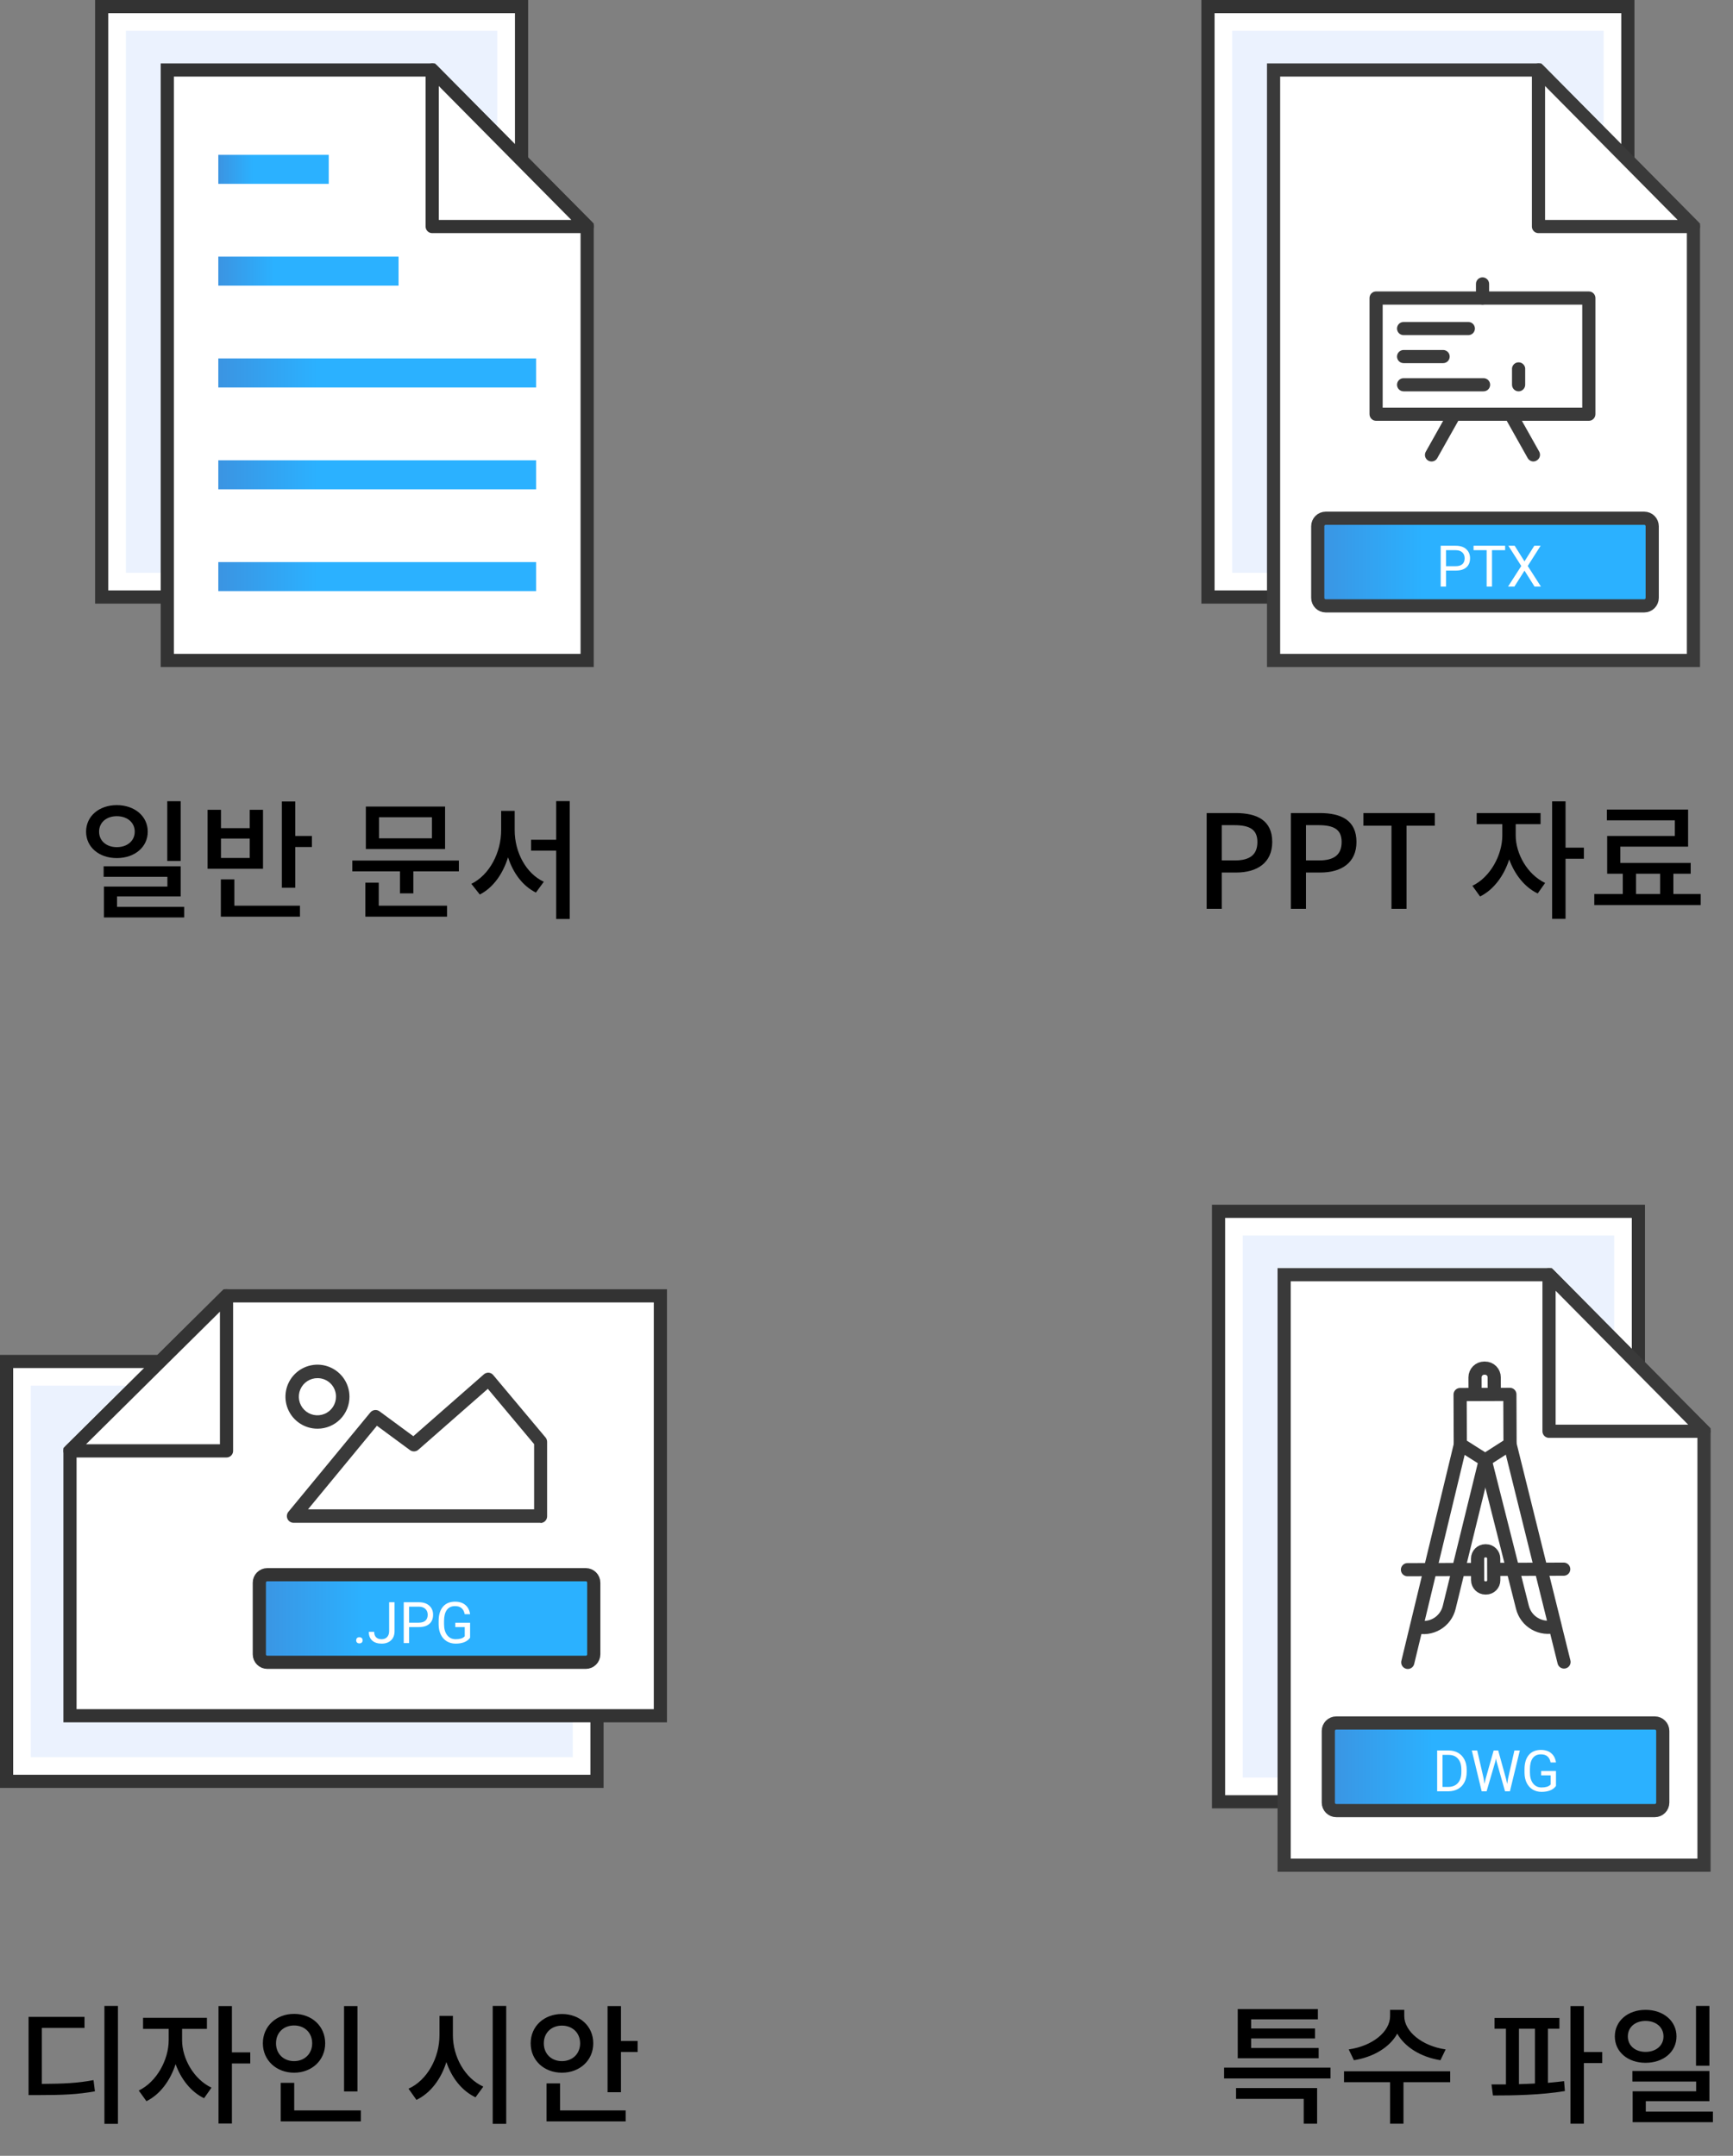 <svg width="164" height="204" viewBox="0 0 164 204" fill="none" xmlns="http://www.w3.org/2000/svg">
<rect x="0" y="0" width="164" height="204" fill="#808080" stroke="none"/>
<path d="M17.097 75.818H15.829V81.469H17.097V75.818ZM9.377 78.699C9.377 77.812 10.091 77.234 11.051 77.234C12.024 77.234 12.751 77.812 12.751 78.699C12.751 79.585 12.024 80.164 11.051 80.164C10.091 80.164 9.377 79.585 9.377 78.699ZM13.982 78.699C13.982 77.234 12.738 76.187 11.051 76.187C9.377 76.187 8.146 77.234 8.146 78.699C8.146 80.164 9.377 81.198 11.051 81.198C12.738 81.198 13.982 80.164 13.982 78.699ZM11.076 85.815V84.83H17.097V81.974H9.808V82.971H15.841V83.895H9.833V86.813H17.429V85.815H11.076ZM23.633 81.186H20.912V79.352H23.633V81.186ZM24.889 76.631H23.633V78.367H20.912V76.631H19.644V82.208H24.889V76.631ZM22.18 83.218H20.9V86.739H28.386V85.704H22.18V83.218ZM27.942 79.105V75.843H26.674V84.005H27.942V80.152H29.518V79.105H27.942ZM40.877 79.327H35.866V77.332H40.877V79.327ZM42.12 76.323H34.622V80.337H42.12V76.323ZM35.841 83.525H34.573V86.739H42.305V85.704H35.841V83.525ZM33.342 81.432V82.454H37.848V84.535H39.116V82.454H43.425V81.432H33.342ZM48.706 76.729H47.426V78.564C47.426 80.644 46.342 82.787 44.606 83.636L45.407 84.646C46.675 83.993 47.586 82.7 48.078 81.124C48.558 82.614 49.457 83.833 50.713 84.461L51.464 83.439C49.765 82.651 48.706 80.632 48.706 78.564V76.729ZM52.634 75.806V79.462H50.258V80.496H52.634V86.96H53.914V75.806H52.634Z" fill="black"/>
<path d="M114.19 86H115.619V82.565H116.985C118.955 82.565 120.396 81.654 120.396 79.672C120.396 77.628 118.955 76.938 116.936 76.938H114.19V86ZM115.619 81.42V78.083H116.801C118.241 78.083 118.992 78.477 118.992 79.672C118.992 80.866 118.303 81.42 116.85 81.42H115.619ZM122.162 86H123.59V82.565H124.957C126.927 82.565 128.367 81.654 128.367 79.672C128.367 77.628 126.927 76.938 124.907 76.938H122.162V86ZM123.59 81.42V78.083H124.772C126.213 78.083 126.964 78.477 126.964 79.672C126.964 80.866 126.274 81.42 124.821 81.42H123.59ZM131.68 86H133.108V78.133H135.78V76.938H129.02V78.133H131.68V86ZM143.437 77.985H145.789V76.938H139.744V77.985H142.169V79.056C142.169 80.903 141.036 83.008 139.337 83.821L140.064 84.83C141.344 84.202 142.329 82.873 142.822 81.321C143.326 82.725 144.274 83.956 145.518 84.547L146.22 83.55C144.533 82.75 143.437 80.78 143.437 79.056V77.985ZM149.889 80.213H148.153V75.83H146.884V86.948H148.153V81.26H149.889V80.213ZM154.825 82.676H157.102V84.596H154.825V82.676ZM158.358 84.596V82.676H159.996V81.654H153.335V80.115H159.75V76.606H152.067V77.628H158.494V79.105H152.092V82.676H153.569V84.596H150.873V85.643H160.944V84.596H158.358Z" fill="black"/>
<path d="M3.96 191.899H7.998V190.852H2.704V198.252H3.627C5.93 198.252 7.37 198.19 8.983 197.895L8.848 196.836C7.358 197.119 6.028 197.181 3.96 197.193V191.899ZM9.882 189.818V200.973H11.162V189.818H9.882ZM17.231 191.985H19.583V190.938H13.538V191.985H15.963V193.056C15.963 194.903 14.831 197.008 13.131 197.821L13.858 198.83C15.138 198.202 16.123 196.873 16.616 195.321C17.12 196.725 18.069 197.956 19.312 198.547L20.014 197.55C18.327 196.75 17.231 194.78 17.231 193.056V191.985ZM23.683 194.213H21.947V189.83H20.679V200.948H21.947V195.26H23.683V194.213ZM33.827 189.83H32.559V197.907H33.827V189.83ZM26.12 193.352C26.12 192.33 26.846 191.665 27.831 191.665C28.804 191.665 29.542 192.33 29.542 193.352C29.542 194.361 28.804 195.038 27.831 195.038C26.846 195.038 26.12 194.361 26.12 193.352ZM30.773 193.352C30.773 191.726 29.505 190.569 27.831 190.569C26.157 190.569 24.876 191.726 24.876 193.352C24.876 194.964 26.157 196.134 27.831 196.134C29.505 196.134 30.773 194.964 30.773 193.352ZM27.843 199.705V197.094H26.563V200.739H34.147V199.705H27.843ZM42.858 190.754H41.59V192.576C41.59 194.718 40.433 196.848 38.66 197.648L39.411 198.707C40.753 198.055 41.738 196.737 42.242 195.124C42.747 196.627 43.72 197.858 45 198.461L45.739 197.451C43.991 196.663 42.858 194.62 42.858 192.576V190.754ZM46.626 189.818V200.973H47.906V189.818H46.626ZM51.463 193.352C51.463 192.342 52.202 191.677 53.175 191.677C54.147 191.677 54.898 192.342 54.898 193.352C54.898 194.373 54.147 195.038 53.175 195.038C52.202 195.038 51.463 194.373 51.463 193.352ZM56.142 193.352C56.142 191.726 54.861 190.581 53.175 190.581C51.5 190.581 50.22 191.726 50.22 193.352C50.22 194.977 51.5 196.134 53.175 196.134C54.861 196.134 56.142 194.977 56.142 193.352ZM53.002 197.144H51.722V200.739H59.208V199.705H53.002V197.144ZM58.764 193.13V189.83H57.496V197.981H58.764V194.176H60.34V193.13H58.764Z" fill="black"/>
<path d="M124.79 193.795H118.401V192.896H124.446V191.948H118.401V191.086H124.717V190.113H117.132V194.767H124.79V193.795ZM116.972 198.609H123.375V200.96H124.643V197.587H116.972V198.609ZM115.84 195.654V196.676H125.911V195.654H115.84ZM136.806 193.93C134.565 193.61 132.891 192.219 132.891 190.778V190.187H131.549V190.778C131.549 192.243 129.899 193.61 127.634 193.93L128.126 194.952C129.973 194.657 131.512 193.733 132.226 192.44C132.952 193.721 134.467 194.657 136.314 194.952L136.806 193.93ZM137.237 195.999H127.19V197.033H131.549V200.96H132.817V197.033H137.237V195.999ZM143.744 191.973H145.259V197.156C144.754 197.181 144.237 197.205 143.744 197.217V191.973ZM146.49 191.973H147.573V190.951H141.43V191.973H142.513V197.242C142.033 197.242 141.565 197.242 141.146 197.242L141.282 198.289C143.215 198.289 145.788 198.252 148.09 197.87L148.016 196.934C147.524 196.996 147.007 197.045 146.49 197.094V191.973ZM151.624 194.176H149.888V189.83H148.62V200.96H149.888V195.223H151.624V194.176ZM161.768 189.818H160.5V195.469H161.768V189.818ZM154.048 192.699C154.048 191.813 154.762 191.234 155.723 191.234C156.695 191.234 157.422 191.813 157.422 192.699C157.422 193.585 156.695 194.164 155.723 194.164C154.762 194.164 154.048 193.585 154.048 192.699ZM158.653 192.699C158.653 191.234 157.41 190.187 155.723 190.187C154.048 190.187 152.817 191.234 152.817 192.699C152.817 194.164 154.048 195.198 155.723 195.198C157.41 195.198 158.653 194.164 158.653 192.699ZM155.747 199.815V198.83H161.768V195.974H154.479V196.971H160.512V197.895H154.504V200.813H162.1V199.815H155.747Z" fill="black"/>
<g clip-path="url(#clip0_755_22931)">
<path d="M49.356 15.387V0.623H9.623V56.495H15.831" fill="white"/>
<path d="M49.356 15.387V0.623H9.623V56.495H15.831" stroke="#333333" stroke-width="1.247" stroke-miterlimit="10"/>
<path opacity="0.1" d="M47.067 2.913H11.913V54.206H47.067V2.913Z" fill="#397AF6"/>
<path d="M55.564 21.416V62.496H15.831V6.624H40.9L55.564 21.416Z" fill="white" stroke="#333333" stroke-width="1.247" stroke-miterlimit="10"/>
<path d="M55.564 21.437H40.9V6.624L55.564 21.437Z" fill="white" stroke="#333333" stroke-width="1.247" stroke-linejoin="round"/>
<path d="M31.11 14.652H20.66V17.398H31.11V14.652Z" fill="url(#paint0_linear_755_22931)"/>
<path d="M37.717 24.284H20.66V27.03H37.717V24.284Z" fill="url(#paint1_linear_755_22931)"/>
<path d="M50.736 33.92H20.66V36.666H50.736V33.92Z" fill="url(#paint2_linear_755_22931)"/>
<path d="M50.736 43.556H20.66V46.303H50.736V43.556Z" fill="url(#paint3_linear_755_22931)"/>
<path d="M50.736 53.188H20.66V55.934H50.736V53.188Z" fill="url(#paint4_linear_755_22931)"/>
</g>
<g clip-path="url(#clip1_755_22931)">
<path d="M155.048 129.387V114.623H115.315V170.495H121.523" fill="white"/>
<path d="M155.048 129.387V114.623H115.315V170.495H121.523" stroke="#333333" stroke-width="1.247" stroke-miterlimit="10"/>
<path opacity="0.1" d="M152.757 116.913H117.604V168.206H152.757V116.913Z" fill="#397AF6"/>
<path d="M161.256 135.416V176.496H121.523V120.624H146.592L161.256 135.416Z" fill="white" stroke="#3A3A3A" stroke-width="1.247" stroke-miterlimit="10"/>
<path d="M161.255 135.437H146.591V120.624L161.255 135.437Z" fill="white" stroke="#3A3A3A" stroke-width="1.247" stroke-linejoin="round"/>
<path d="M140.457 129.463L140.532 129.463C140.762 129.462 140.983 129.553 141.147 129.715C141.31 129.877 141.402 130.098 141.403 130.328L141.409 131.953L139.593 131.959L139.587 130.335C139.587 130.22 139.609 130.107 139.653 130.001C139.696 129.895 139.76 129.799 139.841 129.718C139.922 129.637 140.018 129.573 140.123 129.529C140.229 129.486 140.342 129.463 140.457 129.463Z" fill="white" stroke="#3A3A3A" stroke-width="1.247" stroke-linecap="round" stroke-linejoin="round"/>
<path d="M142.901 136.655L140.549 138.163L138.193 136.671L138.176 131.963L142.884 131.947L142.901 136.655Z" fill="white" stroke="#3A3A3A" stroke-width="1.247" stroke-linecap="round" stroke-linejoin="round"/>
<path d="M133.224 157.306L138.21 136.655L134.055 153.92C134.377 154.009 134.713 154.032 135.045 153.989C135.376 153.945 135.695 153.835 135.983 153.666C136.271 153.497 136.522 153.271 136.721 153.003C136.92 152.734 137.063 152.429 137.142 152.104L140.566 138.146" stroke="#3A3A3A" stroke-width="1.247" stroke-linecap="round" stroke-linejoin="round"/>
<path d="M148.008 157.269L142.897 136.655L147.173 153.891C146.851 153.982 146.515 154.008 146.183 153.966C145.852 153.925 145.532 153.817 145.243 153.65C144.954 153.482 144.701 153.259 144.5 152.992C144.299 152.725 144.154 152.42 144.073 152.096L140.549 138.163" stroke="#3A3A3A" stroke-width="1.247" stroke-linecap="round" stroke-linejoin="round"/>
<path d="M133.195 148.535L147.979 148.485" stroke="#3A3A3A" stroke-width="1.247" stroke-linecap="round" stroke-linejoin="round"/>
<path d="M140.62 146.749L140.558 146.749C140.154 146.75 139.828 147.079 139.829 147.483L139.836 149.536C139.838 149.939 140.166 150.266 140.57 150.264L140.633 150.264C141.037 150.263 141.363 149.934 141.361 149.53L141.354 147.478C141.353 147.074 141.024 146.747 140.62 146.749Z" fill="white" stroke="#3A3A3A" stroke-width="1.247" stroke-linecap="round" stroke-linejoin="round"/>
<path d="M156.597 163.041H126.459C126.041 163.041 125.703 163.379 125.703 163.797V170.574C125.703 170.992 126.041 171.331 126.459 171.331H156.597C157.015 171.331 157.354 170.992 157.354 170.574V163.797C157.354 163.379 157.015 163.041 156.597 163.041Z" fill="url(#paint5_linear_755_22931)" stroke="#3A3A3A" stroke-width="1.247" stroke-miterlimit="10"/>
<path d="M136.003 169.506V165.642H137.094C137.43 165.642 137.727 165.716 137.985 165.865C138.244 166.014 138.443 166.225 138.583 166.499C138.724 166.774 138.796 167.089 138.797 167.444V167.691C138.797 168.055 138.727 168.375 138.585 168.649C138.445 168.923 138.245 169.134 137.983 169.281C137.723 169.427 137.419 169.503 137.072 169.506H136.003ZM136.512 166.061V169.09H137.049C137.441 169.09 137.747 168.967 137.964 168.723C138.184 168.479 138.293 168.132 138.293 167.68V167.455C138.293 167.016 138.19 166.675 137.983 166.433C137.778 166.189 137.486 166.065 137.107 166.061H136.512ZM140.403 168.288L140.477 168.798L140.586 168.339L141.351 165.642H141.78L142.526 168.339L142.632 168.806L142.715 168.285L143.314 165.642H143.827L142.89 169.506H142.425L141.629 166.69L141.568 166.396L141.507 166.69L140.682 169.506H140.217L139.283 165.642H139.793L140.403 168.288ZM147.247 168.999C147.116 169.187 146.933 169.328 146.698 169.421C146.465 169.513 146.192 169.559 145.881 169.559C145.566 169.559 145.286 169.486 145.042 169.339C144.798 169.19 144.609 168.98 144.474 168.707C144.341 168.435 144.273 168.119 144.27 167.76V167.423C144.27 166.841 144.405 166.39 144.676 166.069C144.948 165.749 145.33 165.589 145.822 165.589C146.226 165.589 146.55 165.693 146.796 165.9C147.042 166.105 147.193 166.397 147.247 166.775H146.738C146.642 166.264 146.338 166.008 145.825 166.008C145.483 166.008 145.224 166.129 145.047 166.369C144.872 166.608 144.784 166.955 144.782 167.41V167.725C144.782 168.159 144.881 168.504 145.079 168.76C145.277 169.015 145.545 169.143 145.883 169.143C146.074 169.143 146.242 169.121 146.385 169.079C146.528 169.036 146.647 168.965 146.741 168.864V167.996H145.846V167.582H147.247V168.999Z" fill="white"/>
</g>
<g clip-path="url(#clip2_755_22931)">
<path d="M154.049 15.387V0.623H114.316V56.495H120.524" fill="white"/>
<path d="M154.049 15.387V0.623H114.316V56.495H120.524" stroke="#333333" stroke-width="1.247" stroke-miterlimit="10"/>
<path opacity="0.1" d="M151.759 2.913H116.605V54.206H151.759V2.913Z" fill="#397AF6"/>
<path d="M160.256 21.416V62.496H120.523V6.624H145.592L160.256 21.416Z" fill="white" stroke="#3A3A3A" stroke-width="1.247" stroke-miterlimit="10"/>
<path d="M160.256 21.437H145.592V6.624L160.256 21.437Z" fill="white" stroke="#3A3A3A" stroke-width="1.247" stroke-linejoin="round"/>
<path d="M155.599 49.041H125.461C125.043 49.041 124.704 49.379 124.704 49.797V56.574C124.704 56.992 125.043 57.331 125.461 57.331H155.599C156.017 57.331 156.355 56.992 156.355 56.574V49.797C156.355 49.379 156.017 49.041 155.599 49.041Z" fill="url(#paint6_linear_755_22931)" stroke="#3A3A3A" stroke-width="1.247" stroke-miterlimit="10"/>
<path d="M136.846 53.993V55.506H136.337V51.642H137.762C138.185 51.642 138.516 51.75 138.755 51.966C138.995 52.182 139.116 52.468 139.116 52.823C139.116 53.198 138.998 53.487 138.763 53.691C138.529 53.893 138.194 53.993 137.757 53.993H136.846ZM136.846 53.577H137.762C138.035 53.577 138.243 53.513 138.388 53.386C138.533 53.257 138.606 53.071 138.606 52.828C138.606 52.599 138.533 52.414 138.388 52.276C138.243 52.139 138.044 52.067 137.791 52.062H136.846V53.577ZM142.436 52.062H141.194V55.506H140.687V52.062H139.447V51.642H142.436V52.062ZM144.269 53.123L145.196 51.642H145.795L144.575 53.558L145.825 55.506H145.219L144.269 53.999L143.314 55.506H142.712L143.964 53.558L142.741 51.642H143.338L144.269 53.123Z" fill="white"/>
<path d="M145.122 43.668C145.011 43.669 144.902 43.64 144.805 43.584C144.709 43.529 144.629 43.449 144.574 43.352L142.409 39.5C142.369 39.429 142.343 39.35 142.333 39.269C142.324 39.187 142.33 39.105 142.352 39.026C142.375 38.947 142.412 38.873 142.463 38.809C142.513 38.744 142.576 38.691 142.648 38.651C142.719 38.61 142.798 38.585 142.879 38.575C142.961 38.565 143.043 38.572 143.122 38.594C143.201 38.616 143.275 38.654 143.339 38.704C143.404 38.755 143.457 38.818 143.498 38.889L145.663 42.741C145.739 42.883 145.757 43.05 145.713 43.205C145.669 43.36 145.566 43.492 145.426 43.572C145.334 43.63 145.23 43.663 145.122 43.668ZM135.47 43.668C135.361 43.669 135.254 43.64 135.16 43.586C135.065 43.532 134.987 43.455 134.932 43.361C134.877 43.267 134.848 43.16 134.848 43.051C134.847 42.943 134.875 42.836 134.929 42.741L137.094 38.889C137.175 38.745 137.31 38.639 137.47 38.594C137.629 38.549 137.8 38.569 137.944 38.651C138.088 38.731 138.195 38.867 138.24 39.026C138.284 39.185 138.264 39.356 138.183 39.5L136.014 43.352C135.96 43.45 135.88 43.531 135.783 43.586C135.687 43.642 135.577 43.67 135.465 43.668H135.47Z" fill="#3A3A3A"/>
<path d="M140.298 28.825C140.133 28.825 139.974 28.76 139.857 28.643C139.74 28.526 139.675 28.367 139.675 28.202V26.868C139.675 26.703 139.74 26.544 139.857 26.427C139.974 26.311 140.133 26.245 140.298 26.245C140.463 26.245 140.622 26.311 140.739 26.427C140.856 26.544 140.921 26.703 140.921 26.868V28.202C140.921 28.367 140.856 28.526 140.739 28.643C140.622 28.76 140.463 28.825 140.298 28.825Z" fill="#3A3A3A"/>
<path d="M150.357 39.82H130.225C130.059 39.819 129.901 39.753 129.784 39.635C129.667 39.517 129.602 39.358 129.602 39.193V28.202C129.602 28.037 129.667 27.878 129.784 27.761C129.901 27.644 130.06 27.579 130.225 27.579H150.357C150.523 27.579 150.681 27.644 150.798 27.761C150.915 27.878 150.981 28.037 150.981 28.202V39.193C150.981 39.358 150.915 39.517 150.798 39.635C150.681 39.753 150.523 39.819 150.357 39.82ZM130.848 38.574H149.734V28.829H130.848V38.574Z" fill="#3A3A3A"/>
<path d="M143.711 37.032C143.545 37.032 143.387 36.966 143.27 36.849C143.153 36.733 143.087 36.574 143.087 36.409V34.842C143.105 34.689 143.178 34.548 143.293 34.446C143.408 34.343 143.557 34.287 143.711 34.287C143.865 34.287 144.013 34.343 144.128 34.446C144.243 34.548 144.316 34.689 144.334 34.842V36.409C144.333 36.574 144.267 36.732 144.15 36.848C144.034 36.965 143.876 37.031 143.711 37.032Z" fill="#3A3A3A"/>
<path d="M138.952 31.713H132.827C132.662 31.713 132.504 31.648 132.387 31.531C132.27 31.414 132.204 31.255 132.204 31.09C132.204 30.925 132.27 30.766 132.387 30.649C132.504 30.532 132.662 30.467 132.827 30.467H138.952C139.118 30.467 139.276 30.532 139.393 30.649C139.51 30.766 139.576 30.925 139.576 31.09C139.576 31.255 139.51 31.414 139.393 31.531C139.276 31.648 139.118 31.713 138.952 31.713Z" fill="#3A3A3A"/>
<path d="M136.567 34.364H132.827C132.662 34.364 132.504 34.299 132.387 34.182C132.27 34.065 132.204 33.906 132.204 33.741C132.204 33.576 132.27 33.417 132.387 33.3C132.504 33.184 132.662 33.118 132.827 33.118H136.567C136.732 33.118 136.891 33.184 137.008 33.3C137.125 33.417 137.19 33.576 137.19 33.741C137.19 33.906 137.125 34.065 137.008 34.182C136.891 34.299 136.732 34.364 136.567 34.364Z" fill="#3A3A3A"/>
<path d="M132.827 37.032C132.662 37.032 132.504 36.966 132.387 36.849C132.27 36.733 132.204 36.574 132.204 36.409C132.204 36.243 132.27 36.085 132.387 35.968C132.504 35.851 132.662 35.785 132.827 35.785H140.394C140.559 35.785 140.718 35.851 140.835 35.968C140.952 36.085 141.017 36.243 141.017 36.409C141.017 36.574 140.952 36.733 140.835 36.849C140.718 36.966 140.559 37.032 140.394 37.032H132.832H132.827Z" fill="#3A3A3A"/>
</g>
<g clip-path="url(#clip3_755_22931)">
<path d="M15.387 128.831H0.623V168.564H56.495V162.356" fill="white"/>
<path d="M15.387 128.831H0.623V168.564H56.495V162.356" stroke="#333333" stroke-width="1.247" stroke-miterlimit="10"/>
<path opacity="0.1" d="M54.205 131.121H2.912V166.275H54.205V131.121Z" fill="#397AF6"/>
<path d="M21.415 122.623H62.494V162.356H6.622V137.291L21.415 122.623Z" fill="white" stroke="#333333" stroke-width="1.247" stroke-miterlimit="10"/>
<path d="M21.436 122.623V137.292H6.622L21.436 122.623Z" fill="white" stroke="#333333" stroke-width="1.247" stroke-linejoin="round"/>
<path d="M30.059 135.193C29.459 135.196 28.872 135.022 28.372 134.691C27.871 134.36 27.48 133.889 27.248 133.336C27.017 132.783 26.954 132.173 27.069 131.585C27.183 130.996 27.47 130.455 27.893 130.029C28.315 129.604 28.855 129.313 29.442 129.195C30.03 129.076 30.64 129.134 31.194 129.362C31.749 129.591 32.223 129.978 32.557 130.476C32.892 130.974 33.07 131.56 33.071 132.16C33.073 132.557 32.996 132.95 32.846 133.318C32.695 133.685 32.474 134.019 32.194 134.301C31.914 134.583 31.581 134.806 31.215 134.96C30.849 135.113 30.456 135.192 30.059 135.193ZM30.059 130.41C29.71 130.406 29.367 130.506 29.076 130.697C28.784 130.888 28.555 131.162 28.419 131.483C28.283 131.804 28.246 132.159 28.312 132.501C28.378 132.844 28.545 133.159 28.791 133.406C29.036 133.654 29.35 133.823 29.692 133.891C30.034 133.96 30.389 133.925 30.711 133.791C31.034 133.658 31.309 133.431 31.502 133.141C31.695 132.85 31.797 132.509 31.795 132.16C31.797 131.931 31.753 131.703 31.667 131.491C31.58 131.279 31.453 131.086 31.291 130.923C31.13 130.761 30.938 130.632 30.726 130.544C30.515 130.456 30.288 130.41 30.059 130.41Z" fill="#3A3A3A"/>
<path d="M51.169 144.098H27.783C27.662 144.098 27.545 144.063 27.443 143.999C27.341 143.934 27.26 143.842 27.209 143.734C27.158 143.625 27.138 143.504 27.153 143.384C27.168 143.265 27.216 143.152 27.292 143.059L35.046 133.656C35.15 133.53 35.297 133.449 35.459 133.428C35.62 133.408 35.783 133.451 35.914 133.548L39.114 135.904L45.792 130.049C45.855 129.992 45.93 129.949 46.01 129.922C46.091 129.895 46.176 129.884 46.261 129.891C46.424 129.909 46.574 129.992 46.677 130.119L51.626 136.024C51.723 136.141 51.776 136.288 51.775 136.44V143.483C51.776 143.567 51.76 143.649 51.728 143.727C51.696 143.804 51.65 143.875 51.59 143.934C51.531 143.993 51.461 144.04 51.383 144.071C51.306 144.103 51.223 144.119 51.139 144.119L51.169 144.098ZM29.145 142.826H50.545V136.652L46.166 131.42L39.592 137.183C39.483 137.28 39.344 137.336 39.199 137.342C39.054 137.348 38.911 137.304 38.794 137.217L35.669 134.915L29.145 142.826Z" fill="#3A3A3A"/>
<path d="M55.435 149.009H25.297C24.879 149.009 24.541 149.348 24.541 149.766V156.543C24.541 156.961 24.879 157.299 25.297 157.299H55.435C55.853 157.299 56.191 156.961 56.191 156.543V149.766C56.191 149.348 55.853 149.009 55.435 149.009Z" fill="url(#paint7_linear_755_22931)" stroke="#333333" stroke-width="1.247" stroke-miterlimit="10"/>
<path d="M33.707 155.222C33.707 155.137 33.732 155.066 33.782 155.009C33.833 154.953 33.909 154.924 34.01 154.924C34.111 154.924 34.187 154.953 34.238 155.009C34.291 155.066 34.318 155.137 34.318 155.222C34.318 155.303 34.291 155.371 34.238 155.426C34.187 155.481 34.111 155.508 34.01 155.508C33.909 155.508 33.833 155.481 33.782 155.426C33.732 155.371 33.707 155.303 33.707 155.222ZM36.826 151.615H37.338V154.351C37.338 154.721 37.226 155.01 37.004 155.219C36.782 155.428 36.487 155.532 36.117 155.532C35.733 155.532 35.434 155.434 35.22 155.238C35.006 155.041 34.899 154.766 34.899 154.412H35.408C35.408 154.633 35.469 154.806 35.589 154.93C35.711 155.054 35.887 155.115 36.117 155.115C36.328 155.115 36.498 155.049 36.627 154.916C36.758 154.784 36.824 154.598 36.826 154.359V151.615ZM38.715 153.966V155.479H38.206V151.615H39.631C40.054 151.615 40.385 151.723 40.623 151.939C40.864 152.155 40.984 152.44 40.984 152.796C40.984 153.171 40.867 153.46 40.631 153.664C40.398 153.866 40.062 153.966 39.626 153.966H38.715ZM38.715 153.55H39.631C39.903 153.55 40.112 153.486 40.257 153.359C40.402 153.229 40.475 153.044 40.475 152.801C40.475 152.571 40.402 152.387 40.257 152.249C40.112 152.111 39.913 152.04 39.66 152.034H38.715V153.55ZM44.487 154.972C44.356 155.16 44.173 155.3 43.938 155.394C43.705 155.486 43.432 155.532 43.121 155.532C42.806 155.532 42.526 155.459 42.282 155.312C42.038 155.163 41.849 154.953 41.714 154.68C41.581 154.408 41.513 154.092 41.51 153.733V153.396C41.51 152.814 41.645 152.363 41.916 152.042C42.188 151.722 42.57 151.562 43.062 151.562C43.466 151.562 43.79 151.665 44.036 151.872C44.282 152.078 44.432 152.37 44.487 152.748H43.978C43.882 152.237 43.578 151.981 43.065 151.981C42.723 151.981 42.464 152.102 42.287 152.342C42.112 152.581 42.024 152.928 42.022 153.383V153.698C42.022 154.132 42.121 154.477 42.319 154.733C42.517 154.988 42.785 155.115 43.123 155.115C43.314 155.115 43.482 155.094 43.625 155.052C43.768 155.009 43.887 154.938 43.98 154.837V153.969H43.086V153.555H44.487V154.972Z" fill="white"/>
</g>
<defs>
<linearGradient id="paint0_linear_755_22931" x1="20.66" y1="16.026" x2="31.11" y2="16.026" gradientUnits="userSpaceOnUse">
<stop stop-color="#3B94E2"/>
<stop offset="0.312" stop-color="#2BB1FF"/>
</linearGradient>
<linearGradient id="paint1_linear_755_22931" x1="20.66" y1="25.657" x2="37.717" y2="25.657" gradientUnits="userSpaceOnUse">
<stop stop-color="#3B94E2"/>
<stop offset="0.312" stop-color="#2BB1FF"/>
</linearGradient>
<linearGradient id="paint2_linear_755_22931" x1="20.66" y1="35.294" x2="50.736" y2="35.294" gradientUnits="userSpaceOnUse">
<stop stop-color="#3B94E2"/>
<stop offset="0.312" stop-color="#2BB1FF"/>
</linearGradient>
<linearGradient id="paint3_linear_755_22931" x1="20.66" y1="44.93" x2="50.736" y2="44.93" gradientUnits="userSpaceOnUse">
<stop stop-color="#3B94E2"/>
<stop offset="0.312" stop-color="#2BB1FF"/>
</linearGradient>
<linearGradient id="paint4_linear_755_22931" x1="20.66" y1="54.562" x2="50.736" y2="54.562" gradientUnits="userSpaceOnUse">
<stop stop-color="#3B94E2"/>
<stop offset="0.312" stop-color="#2BB1FF"/>
</linearGradient>
<linearGradient id="paint5_linear_755_22931" x1="125.703" y1="167.188" x2="157.354" y2="167.188" gradientUnits="userSpaceOnUse">
<stop stop-color="#3B94E2"/>
<stop offset="0.312" stop-color="#2BB1FF"/>
</linearGradient>
<linearGradient id="paint6_linear_755_22931" x1="124.704" y1="53.188" x2="156.355" y2="53.188" gradientUnits="userSpaceOnUse">
<stop stop-color="#3B94E2"/>
<stop offset="0.312" stop-color="#2BB1FF"/>
</linearGradient>
<linearGradient id="paint7_linear_755_22931" x1="24.541" y1="153.156" x2="56.191" y2="153.156" gradientUnits="userSpaceOnUse">
<stop stop-color="#3B94E2"/>
<stop offset="0.312" stop-color="#2BB1FF"/>
</linearGradient>
<clipPath id="clip0_755_22931">
<rect width="47.188" height="63.119" fill="white" transform="translate(9)"/>
</clipPath>
<clipPath id="clip1_755_22931">
<rect width="47.188" height="63.119" fill="white" transform="translate(114.691 114)"/>
</clipPath>
<clipPath id="clip2_755_22931">
<rect width="47.188" height="63.119" fill="white" transform="translate(113.691)"/>
</clipPath>
<clipPath id="clip3_755_22931">
<rect width="63.119" height="47.188" fill="white" transform="translate(0 122)"/>
</clipPath>
</defs>
</svg>
